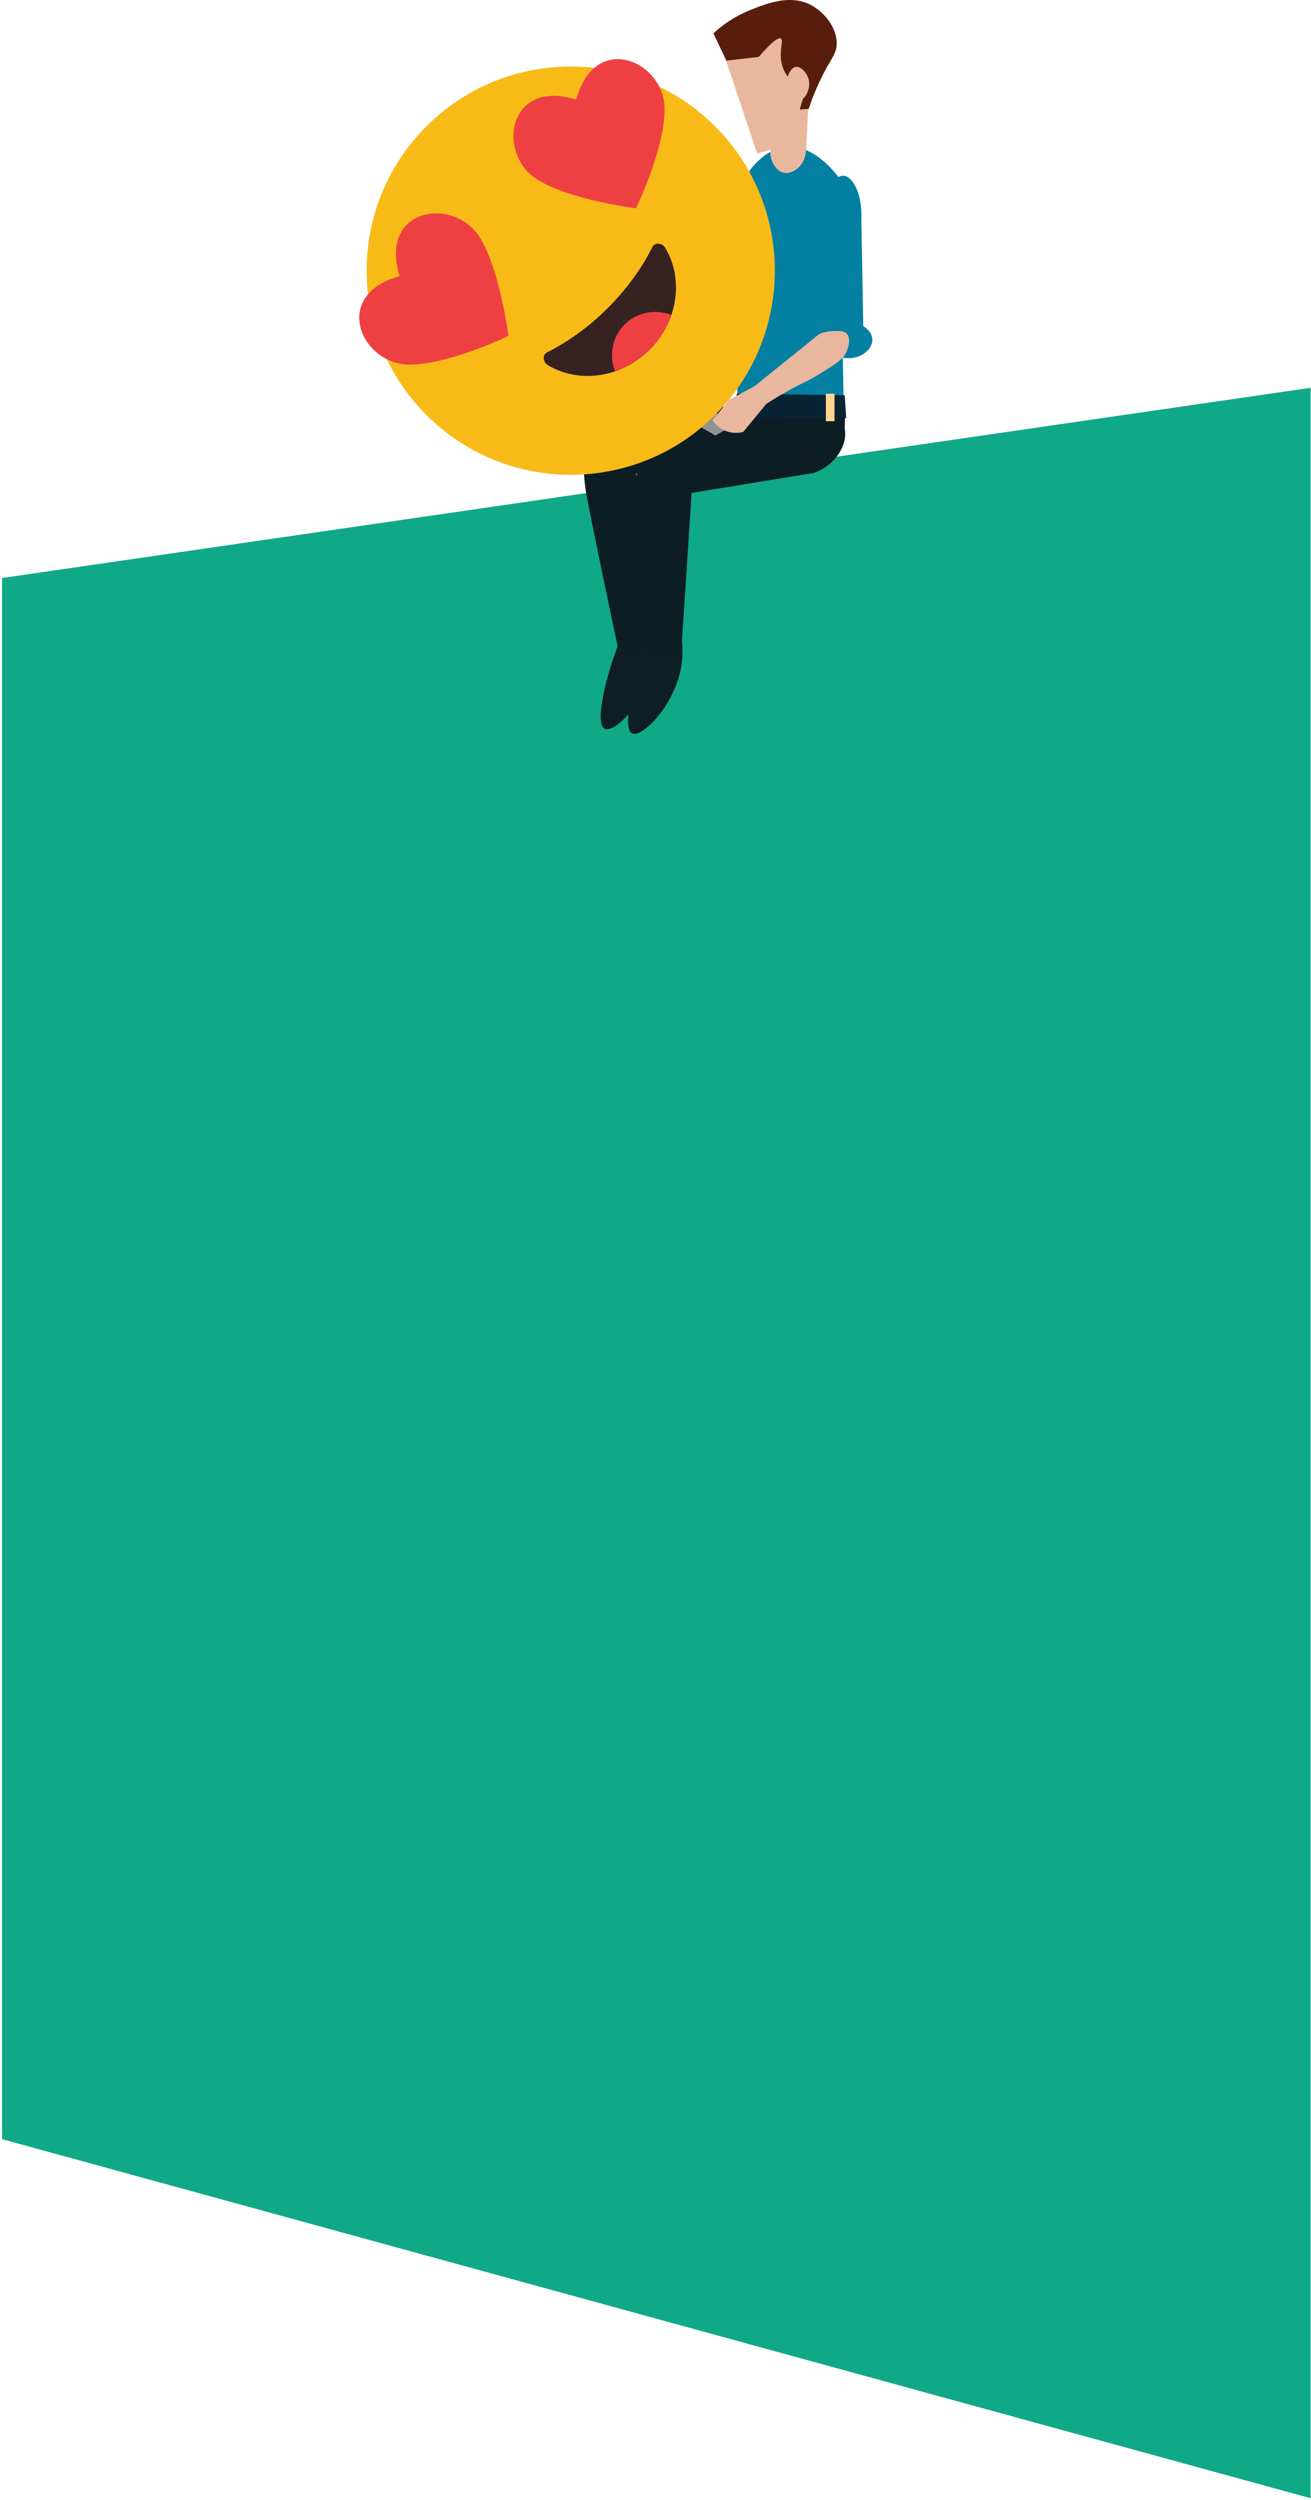 <svg xmlns="http://www.w3.org/2000/svg" width="278" height="530" viewBox="0 0 278 530">
    <g fill="none" fill-rule="evenodd">
        <path fill="#10A987" d="M.436 122.535v330.949l277.486 76.12V82.209z"/>
        <path fill="#BCE6F6" d="M153.925 9.963l.503.288-.503.29z"/>
        <path fill="#037FA2" d="M149.667 65.486c-1.578 1.966-1.9 4.634-.823 6.816 1.424 2.888 4.542 3.392 4.818 3.432 2.913.456 5.244-1.174 5.52-2.994.243-1.592-1.147-2.944-1.347-3.133l4.002-22.353c.813-4.538.139-8.822-1.904-9.703-.924-.398-1.927.022-2.192.133-3.113 1.305-3.574 6.462-4.32 11.338-.626 4.105-1.716 9.711-3.754 16.464"/>
        <path fill="#0D1E24" d="M130.62 137.962c-2.035 5.453-4.622 15.518-2.363 16.543 2.261 1.026 9.858-6.796 10.602-15.722.358-4.3-.821-9.5-2.637-9.749-2.159-.295-4.687 6.477-5.602 8.928"/>
        <path fill="#0D1E24" d="M132.896 134.724c-.5 1.185-2.506 5.935-1.401 6.652.924.599 4.16-1.531 5.077-4.551.798-2.63-.215-5.761-1.225-5.865-.826-.085-1.645 1.855-2.451 3.764M136.42 138.934c-2.034 5.453-4.621 15.518-2.362 16.543 2.262 1.026 9.858-6.796 10.602-15.722.358-4.3-.821-9.5-2.637-9.749-2.16-.295-4.687 6.477-5.602 8.928"/>
        <path fill="#0D1E24" d="M138.697 135.696c-.5 1.184-2.506 5.936-1.4 6.652.923.599 4.16-1.531 5.076-4.551.798-2.63-.215-5.761-1.225-5.865-.826-.085-1.645 1.854-2.451 3.764"/>
        <path fill="#0C1E24" d="M139.036 135.835l-4.103-35.418 28.95-2.95c5.747-2.094 7.734-7.663 6.215-10.453-1.283-2.36-5.553-3.62-9.888-1.978a358.94 358.94 0 0 0-17.883 3.449c-12.447 2.729-15.37 4.062-17.113 6.749-2.125 3.276-1.44 6.936 0 14.037a2945.15 2945.15 0 0 0 5.831 28.076 6.766 6.766 0 0 0 3.78.675c2.387-.28 3.835-1.773 4.211-2.187"/>
        <path fill="#037FA2" d="M156.43 92.472h22.59l-.966-54.553a18.753 18.753 0 0 0-1.315-1.665 20.43 20.43 0 0 0-2.258-2.21c-2.076-1.732-4.907-3.293-8.098-2.895-.551.068-2.841.408-5.452 2.822a15.09 15.09 0 0 0-1.322 1.38 15.928 15.928 0 0 0-1.182 1.57c-4.293 6.47-3.246 15.113-2.553 30.416.259 5.685.56 14.34.557 25.135z"/>
        <path fill="#E8B79E" d="M163.346 32.666c.218 2.06 1.48 3.69 2.918 3.969 1.936.375 4.58-1.623 4.67-4.903l.467-9.105-7.64-1.054-.415 11.093"/>
        <path fill="#0C1E24" d="M137.211 96.252c2.122-2.413 4.761-3.084 13.865-4.928 1.55-.314 3.065-.617 4.548-.91l.754-5.899 22.859 2.631-.125 3.702c.675 2.95-1.449 7.564-6.558 9.425l-25.897 4.222-2.103 32.358c-.275.36-1.322 1.64-3.199 2.037-2.316.49-4.078-.75-4.36-.957-1.512-11.354-2.122-20.825-2.376-27.859-.243-6.733-.142-10.713 2.592-13.822"/>
        <path fill="#082334" d="M155.905 88.436l23.54.215-.324-4.858-22.892-.325-.324 4.968"/>
        <path fill="#FFD590" d="M175.126 89.299h1.836v-5.831h-1.836z"/>
        <path fill="#591D0D" d="M171.492 23.083l-12.251.793-7.961-16.804a25.64 25.64 0 0 1 7.922-4.99c3.544-1.4 8.525-3.376 12.955-.91 2.822 1.573 5.406 4.917 5.264 8.25-.097 2.285-1.413 3.11-3.685 7.989a51.395 51.395 0 0 0-2.244 5.672"/>
        <path fill="#E8B79E" d="M168.947 27.193c-.57 1.749-2.469 3.862-8.407 5.333l-6.56-19.66c2.304-.266 4.608-.532 6.913-.8 3.135-3.61 4.272-4.17 4.697-3.913.715.43-.714 3.075.431 6.206a7.895 7.895 0 0 0 1.414 2.396c1.908.272 2.813.894 3.155 1.642.445.972-.182 1.894-.809 4.116-.76 2.693-.442 3.477-.834 4.68"/>
        <path fill="#E8B79E" d="M171.516 17.009c.39 1.864-.732 4.14-2.076 4.238-1.038.076-1.996-1.163-2.36-2.145-.74-1.995.307-4.716 1.69-4.912 1.117-.157 2.436 1.338 2.746 2.819"/>
        <path fill="#037FA2" d="M174.242 66.654c-1.167 2.234-.966 4.916.513 6.847 1.957 2.557 5.113 2.447 5.392 2.432 2.947-.117 4.917-2.168 4.835-4.006-.07-1.61-1.696-2.666-1.93-2.814l-.404-22.703c.227-5.406-1.868-9.024-3.749-9.15-1.594-.106-3.46 2.268-4.554 5.422l-.103 23.972"/>
        <path fill="#231818" d="M170.634 97.01v1.092l-1.199-.546z"/>
        <path fill="#939292" d="M145.343 88.668l6.358 3.67 4.24-2.446-6.359-3.671z"/>
        <path fill="#231818" d="M120.243 68.172l-1.005.474.94.309z"/>
        <path fill="#E8B79E" d="M161.089 86.549c4.107-2.755 7.359-4.478 9.623-5.56 1.609-.767 2.725-1.477 4.957-2.898 2.322-1.478 3.253-2.25 3.826-3.507.48-1.053.939-2.947.027-3.871-.583-.59-1.507-.565-2.75-.532a9.41 9.41 0 0 0-2.987.575l-15.02 12.11 2.324 3.683"/>
        <path fill="#E8B79E" d="M151.104 89.087a5.981 5.981 0 0 0 2.304 2.053c1.893.945 3.693.552 4.2.423l4.95-6.017-2.6-3.663-5.352 2.89-3.502 4.314M144.177 89.45c2.58-4.218 4.815-7.142 6.42-9.07 1.141-1.37 1.858-2.482 3.292-4.706 1.492-2.313 2.015-3.402 2.011-4.784-.004-1.158-.379-3.07-1.594-3.528-.775-.292-1.605.116-2.72.665a9.41 9.41 0 0 0-2.474 1.77l-8.585 17.279 3.65 2.375"/>
        <path fill="#F8BA17" d="M151.63 26.779c16.9 16.9 16.9 44.302-.002 61.204-16.902 16.9-44.302 16.9-61.203 0-16.902-16.902-16.902-44.302 0-61.204 16.901-16.901 44.302-16.902 61.204 0"/>
        <path fill="#EE4043" d="M122.196 21.107c-14.507-4.524-16.995 11.46-8.266 16.953 6.864 4.311 20.926 6.108 20.926 6.108.573-1.195 6.035-12.824 6.081-20.93.057-10.313-14.76-16.8-18.74-2.13M84.752 58.551c-4.522-14.509 11.46-16.997 16.953-8.266 4.313 6.862 6.108 20.925 6.108 20.925-1.194.573-12.823 6.036-20.929 6.08-10.313.058-16.8-14.76-2.132-18.739"/>
        <path fill="#362221" d="M116.001 74.703c-1.019.512-.909 2.062.2 2.725 6.542 3.911 15.5 2.744 21.559-3.314 6.06-6.061 7.226-15.018 3.315-21.558-.664-1.11-2.214-1.219-2.726-.2-2.245 4.474-5.413 8.896-9.432 12.915-4.017 4.018-8.44 7.185-12.916 9.432"/>
        <path fill="#EE4043" d="M132.445 68.8c-2.665 2.664-3.334 6.576-2.023 9.904a19.126 19.126 0 0 0 7.337-4.59 19.124 19.124 0 0 0 4.59-7.337c-3.327-1.312-7.237-.645-9.904 2.022"/>
    </g>
</svg>
